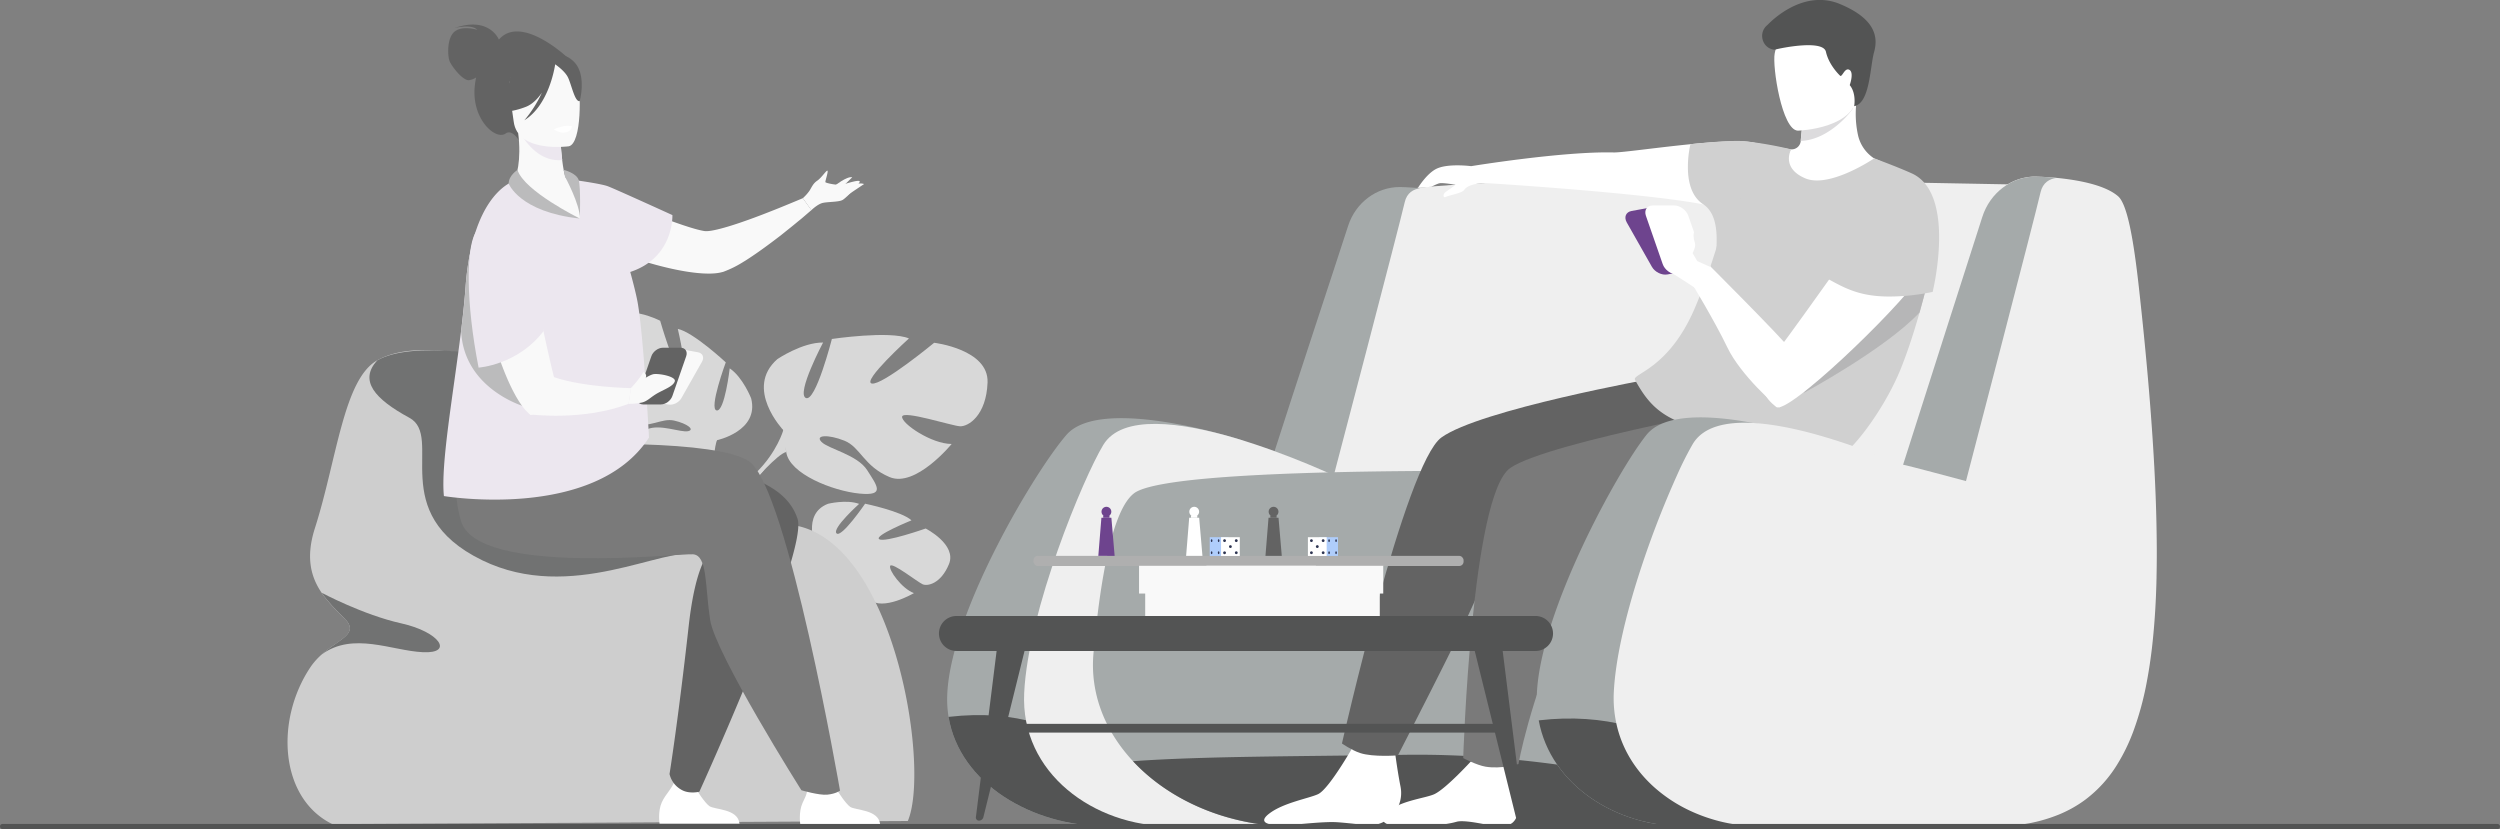 <svg id="_лой_1" data-name="‘лой_1" xmlns="http://www.w3.org/2000/svg" viewBox="0 0 2188.8 725.84"><rect x="0" y="0" width="2188.8" height="725.84" fill="#808080" stroke="none"/><defs><style>.cls-1{fill:#d8d8d8;}.cls-2{fill:#efefef;}.cls-3{fill:#a5aaaa;}.cls-4{fill:#535454;}.cls-5{fill:#fff;}.cls-6{fill:#d0d0d0;}.cls-7{fill:#636363;}.cls-8{fill:#7a7a7a;}.cls-9{fill:#dcdbdd;}.cls-10{fill:#6e448e;}.cls-11{fill:#b6b6b7;}.cls-12{fill:#cecece;}.cls-13{fill:#717272;}.cls-14{fill:#f9f9f9;}.cls-15{fill:#ece7ef;}.cls-16{fill:#bbbbbc;}.cls-17{fill:#afafaf;}.cls-18{fill:#afcdfb;}.cls-19{fill:#2e3552;}</style></defs><path class="cls-1" d="M735.28,503.34s-12.73-29.49,10.6-38.47c0,0,16.26-4,27.21.1,0,0-24.05,21.6-19.75,25.83s25-26,25-26,32.08,6.65,40.61,14.58c0,0-33.39,13.52-28.19,16.55s40.6-9.41,40.6-9.41,27.45,13.94,20.42,31.14-18.72,19.55-23,17.72S802,515.77,800.31,519.19s10.13,20,20.78,23.89c0,0-27.43,16.19-39,5.47s-9.52-21.39-16.78-27.89-14.5-8.73-12.23-3.7,16.4,13.62,18.58,23.69,4.74,17.19-8.66,10.71-33-23.85-30.38-35.94Z" transform="translate(-20.92 -23.8)"/><path class="cls-1" d="M837.44,513.71s-77.78-27.48-102.16-10.37c0,0-7.42,10.32-22.51,17.13l-3.4,4.45s18.11-10.14,23.26-9.5C732.63,515.42,733.66,485.16,837.44,513.71Z" transform="translate(-20.92 -23.8)"/><path class="cls-1" d="M712.77,520.47s-20.78,7.25-28.88,29.21l3,1.23S699.43,529.5,712,523.5,712.77,520.47,712.77,520.47Z" transform="translate(-20.92 -23.8)"/><path class="cls-1" d="M648.57,409.22s37.28-7.92,30-36.66c0,0-7.25-18.5-18.77-26.26,0,0-4.41,38.1-11.45,36.84s8-42.1,8-42.1-28.45-26.48-42-29.29c0,0,9.84,41.6,3.33,38.64s-18.76-45.75-18.76-45.75-32.33-17-44.15,1.61-6.08,31.54-1.39,34.39,37.42,12.55,35.26,16.52-26.28,3.91-37.38-3.71c0,0,3.16,37.66,21.47,41.49s27.24-5.47,38.51-2.9,18.4,8,12,9.29-24.44-6.52-35.68-1.73-19.88,7.22-4.42,15.74,45.76,15.61,55.64,4.75Z" transform="translate(-20.92 -23.8)"/><path class="cls-1" d="M568.42,317.47s80,56.41,80.15,91.75c0,0-4.9,14.27-1.13,33.55l-2,6.35s-2.6-24.49-6.76-29C638.7,420.09,667.28,398.32,568.42,317.47Z" transform="translate(-20.92 -23.8)"/><path class="cls-1" d="M647.44,442.77s7.24,25.08-8.45,48l-3.23-2s12.09-26.86,9.28-43.13S647.44,442.77,647.44,442.77Z" transform="translate(-20.92 -23.8)"/><path class="cls-1" d="M706.72,400.39s-34.59-36.45-5.17-62.2c0,0,21.7-14.68,40-14.5,0,0-23.67,44.67-15.09,48.56s22.79-51.68,22.79-51.68,50.68-7.51,67.47-.46c0,0-41.74,37.83-32.47,39.49s54.55-35.7,54.55-35.7,47.81,5.67,46.75,34.72-16.95,38.8-24.17,38.4-50-14.32-50.65-8.39,25.64,23.88,43.39,23.88c0,0-31.56,38.55-54.31,29s-25.5-26.28-39.67-31.91-26-5-19.94,1.15,31.42,11.17,40,24.77,16.21,22.7-6.94,20.4-61.37-17.22-64-36.4Z" transform="translate(-20.92 -23.8)"/><path class="cls-1" d="M862.3,360.58s-129,1.55-155.58,39.81c0,0-5.34,19.15-23.82,37.28L680.29,446s21.13-24.65,29-26.48C709.33,419.56,694.54,374.57,862.3,360.58Z" transform="translate(-20.92 -23.8)"/><path class="cls-1" d="M682.9,437.67s-26.61,21.84-26.68,58.46l5,.19s6.91-38.21,22.12-53.78S682.9,437.67,682.9,437.67Z" transform="translate(-20.92 -23.8)"/><path class="cls-2" d="M1130.43,488.68c2.59,7.09,27.5,13.68,64.48,19.5,6.51,1,13.4,2,20.61,3,125.84,17.08,470.5,26.62,491.74,21.58,29.36-7,87.77-347.25,87.77-347.25s-172-3.43-308.59-5.11c-46.73-.56-192.66,1.6-248.8,11C1191.59,199.05,1126.24,477.18,1130.43,488.68Z" transform="translate(-20.92 -23.8)"/><path class="cls-3" d="M1187.38,445s59.12-225.19,63.39-244.11c1.9-8.44,7.76-11.49,13.66-12.27-10.39-1-18-1.07-18-1.07-20.46,0-38.64,13.69-45.2,34-14.32,44.38-42.77,129.63-69.48,213C1133.15,434.52,1187.38,445,1187.38,445Z" transform="translate(-20.92 -23.8)"/><path class="cls-3" d="M851.4,651.44c9.71,58.49,73.19,95.74,138.29,95.74h129l-10-337.91s-123.13-40.13-154-4.81c-27.07,31-100.49,153.45-104.36,226A97,97,0,0,0,851.4,651.44Z" transform="translate(-20.92 -23.8)"/><path class="cls-4" d="M851.4,651.44c9.71,58.49,73.19,95.74,138.29,95.74H1053C1010.77,720.29,972.63,637.45,851.4,651.44Z" transform="translate(-20.92 -23.8)"/><path class="cls-2" d="M1193.73,442.37s-174-83.49-206.92-28.95c-17.49,29-65.64,144.49-69.19,217-3.46,70.44,61.45,116.76,128.23,116.76h118.59Z" transform="translate(-20.92 -23.8)"/><path class="cls-3" d="M1012.89,690.25q2.16,2.31,4.42,4.55c18.73,18.52,43.16,33.25,71.1,42.39a212.53,212.53,0,0,0,68.42,10.32l42,0h.57l199,.07,114,0h1.69v-.06l4-27.77,36.11-280.06s-499.76-15.09-540.4,16c-18.87,14.44-29.58,74.3-35.52,140.25C975.14,631.15,988.53,664.11,1012.89,690.25Z" transform="translate(-20.92 -23.8)"/><path class="cls-4" d="M1012.89,690.25q2.16,2.31,4.42,4.55c18.73,18.52,43.16,33.25,71.1,42.39a212.53,212.53,0,0,0,68.42,10.32l42,0h.57l199,.07,114,0,1.7-.06,4-27.77c-69.91-18.12-166.63-36.53-267.54-35.1C1154.2,686.07,1073.51,685.9,1012.89,690.25Z" transform="translate(-20.92 -23.8)"/><path class="cls-5" d="M1286,192.44c.85-.87,7.4-5.12,9.16-6.87,0,0-10.34-1.87-13.75-1.35-2,.3-7.29,3.1-7.29,3.1l-11.78,1s7.42-12.27,16-16.63c10.06-5.1,30.62-2.41,30.62-2.41s80.07-13.11,124.85-12c12,.3,97.46-13.63,122.08-8.7,13,2.6,24.73,4.66,32.3,5.89a8,8,0,0,0,9.31-7.23v-.08a214,214,0,0,1,3.41-25.19l30-14.55,15.1,8c-.15,1.66-.25,3.3-.3,4.9a86.57,86.57,0,0,0,2,22.1,32.87,32.87,0,0,0,23.74,24.35l.15,0c-22.53,19.4-137.15,53.19-139.1,43.28C1530,196.78,1320.68,184,1320.68,184s-13.89.3-17.65,5.85c-2.23,3.3-12.23,4.47-16.34,6.38C1284.58,197.25,1284,194.47,1286,192.44Z" transform="translate(-20.92 -23.8)"/><path class="cls-5" d="M1208.49,672.36s-23.3,42-33.61,46.75c-8.2,3.76-30.38,7.49-42.73,17-14.34,11,10.48,10.45,15.94,10.45,0,0,27.76-3.31,40.92-3,7.58.16,30.17,3,30.17,3a28.44,28.44,0,0,0,28-33.64l-.09-.48c-3.22-16.24-5.72-37.18-5.72-37.18Z" transform="translate(-20.92 -23.8)"/><path class="cls-6" d="M1498.76,173.35c.49,10.92,3.53,22.89,13.26,29.21,15.37,10,11.48,36,11.38,46.19l65.78-94.18a324.62,324.62,0,0,0-40.06-7.06c-13.28-1.45-48.21,2.55-48.21,2.55A92.3,92.3,0,0,0,1498.76,173.35Z" transform="translate(-20.92 -23.8)"/><path class="cls-5" d="M1310.23,688.8s-23.21,25.57-33.53,30.31c-7.37,3.38-27.22,5.35-39,13.93-12.48,9.06-2.92,13.52,4.33,13.52,0,0,33.17,2.64,54.31-3.32,5.76-1.62,21.52,1.61,27.14,2.86,1.7.37,12.54,1.26,14.27,1,12.88-1.65,13.47-14,12.26-27.29a72.22,72.22,0,0,0-1.06-7.41c-3.22-16.24-5.16-31.34-5.16-31.34Z" transform="translate(-20.92 -23.8)"/><path class="cls-7" d="M1195.83,674.74s8.39,5.86,15.76,8.31c11.61,3.87,33.25,2.08,33.25,2.08s55.25-107.19,66.91-134.3c11-25.7,20.31-82.05,20.31-82.05,8.43-.45,71.55,8.48,127,2.49,29.5-3.19,54.45-10.47,62.91-25.37,24.37-42.92-53.47-90.78-53.47-90.78s-152.18,27.43-185.62,51.72C1251.18,429.86,1195.83,674.74,1195.83,674.74Z" transform="translate(-20.92 -23.8)"/><path class="cls-8" d="M1302,687.54s11.83,6.2,19.49,7.49c13.92,2.36,28.91-2.3,28.91-2.3s8.5-51.34,43.34-133.5c8.75-20.61,14.18-58.54,15.36-59.06,0,0,183.58-2.71,205.69-45.46,3.58-6.93,7.58-26.49,7.14-32.84-2.31-33.82-46.22-46.86-46.22-46.86s-198.44,35.09-232.5,58.49S1302,687.54,1302,687.54Z" transform="translate(-20.92 -23.8)"/><path class="cls-6" d="M1713.24,248.76a53.21,53.21,0,0,1-1.08,6.3c-1.76,8.57-5.58,24.56-10.62,42.32-4.89,17.25-11,36.18-17.4,51.57-16.19,38.62-50.16,81.91-62,78.34-15.46-4.67-46-16.48-101.8-26.13-44.28-7.67-56.32-24-67.88-44.63-3.18-5.68,28.75-8.63,52-62.27,15.36-35.39,28.1-84.15,28.1-84.15l56.57-55.55c-.27.46-8.92,16.17,12.11,25.29,21.34,9.27,60.55-17.39,60.55-17.39C1661.85,162.64,1714.65,179.32,1713.24,248.76Z" transform="translate(-20.92 -23.8)"/><path class="cls-9" d="M1600.91,122a214,214,0,0,0-3.41,25.19c25.51-.84,45.7-27.29,45.85-28.95-3.08-1.64-6.18-7.49-12.39-10.79Z" transform="translate(-20.92 -23.8)"/><path class="cls-5" d="M1595,138.2s53.67-1.53,52.2-34.94,4.48-56.1-29.85-56.54-40.43,12.61-42.65,23.88S1581,137.74,1595,138.2Z" transform="translate(-20.92 -23.8)"/><path class="cls-4" d="M1644.27,116.77s2.14-11.1-3.88-18.45c0,0,3.95-10.88-.23-13.34s-6.4,6.84-8.23,5.08-9.92-10-12.37-20.91-39.7-3.24-44.1-2a5.33,5.33,0,0,1-2.77-.12c-9.33-2.39-12.1-14.5-4.89-20.88.44-.38.85-.77,1.22-1.15,3.94-4,31.35-30.7,62.7-17.72s33.65,29.11,30,42.16S1658.2,114.14,1644.27,116.77Z" transform="translate(-20.92 -23.8)"/><path class="cls-5" d="M1606.24,117.67a17.49,17.49,0,0,1-10.74,6.12c-7.26,1.28-8.85-4.39-8.85-4.39S1593.31,117.21,1606.24,117.67Z" transform="translate(-20.92 -23.8)"/><path class="cls-5" d="M1511.1,249.73s69.64,69.46,78.08,80.75-7.58,50.21-10.38,49.91-34.12-28.6-45.43-52.2-32.12-57.78-32.12-57.78Z" transform="translate(-20.92 -23.8)"/><path class="cls-10" d="M1480.8,264.08l18.67-3.41c4.92-.9,6.8-5.36,4.19-10l-22-38.84c-2.61-4.61-8.71-7.62-13.64-6.72l-18.66,3.41c-4.93.9-6.8,5.36-4.19,10l22,38.84C1469.77,262,1475.88,265,1480.8,264.08Z" transform="translate(-20.92 -23.8)"/><path class="cls-5" d="M1488.82,264h19c5,0,7.66-4.06,5.92-9.07l-14.65-42.16c-1.74-5-7.2-9.07-12.21-9.07h-19c-5,0-7.66,4.06-5.92,9.07l14.65,42.16C1478.35,260,1483.81,264,1488.82,264Z" transform="translate(-20.92 -23.8)"/><path class="cls-5" d="M1504.78,275.73s-14.55-9.58-22-14.17-13.61-34.2-10.17-33.71,32.29,13,41.93,27.41S1504.78,275.73,1504.78,275.73Z" transform="translate(-20.92 -23.8)"/><path class="cls-2" d="M1518.54,257.64s-2.85-10.31-2.3-12-5.48-10.49-6.75-13.77-2.93-8.33-4.69-6.06-1.26,6.93,0,10.48-2,9.09-2,9.09l4.11,7Z" transform="translate(-20.92 -23.8)"/><path class="cls-11" d="M1712.16,255.06c-1.76,8.57-5.58,24.56-10.62,42.32-30,32-101.51,70.51-101.51,70.51l62.52-81.66,32.33-37S1706,248.45,1712.16,255.06Z" transform="translate(-20.92 -23.8)"/><path class="cls-5" d="M1716,222.67s7.49,11.91-14.14,43.21S1585.46,387.7,1576,380.09s-21.28-19.41.68-48.48S1668.87,203,1668.87,203Z" transform="translate(-20.92 -23.8)"/><path class="cls-6" d="M1617,265.54c17.89,10,31,17.95,58.4,17.88a184,184,0,0,0,37.6-4.07s21.17-86.08-18.39-103.8c-13.62-6.11-32.73-13.09-32.73-13.09S1584.92,247.67,1617,265.54Z" transform="translate(-20.92 -23.8)"/><path class="cls-3" d="M1368.1,654.5c10.46,56.73,67.84,92.68,126.66,92.68h118.59l-9.27-340.91s-113.15-37.13-141.57-1.81c-24.9,31-92.42,153.45-96,226A104.55,104.55,0,0,0,1368.1,654.5Z" transform="translate(-20.92 -23.8)"/><path class="cls-4" d="M1368.1,654.5c10.46,56.73,67.84,92.68,126.66,92.68h94.9C1545.24,718.87,1485.43,640.65,1368.1,654.5Z" transform="translate(-20.92 -23.8)"/><path class="cls-2" d="M1436,656.87c4.72,22.4,16.77,41.45,33.27,56.22h0a130,130,0,0,0,33.69,21.62,145.69,145.69,0,0,0,49,12.22l2.65.16c.71,0,1.42.06,2.12.08,1.18.05,2.35.09,3.53.1l1.88,0h118.59v-.06l6.85.08c12.2.14,25,.28,36.79.37l5.86.05h2.13c11.69.08,22,.11,29.4.06a207.34,207.34,0,0,0,29.33-2.12,137.64,137.64,0,0,0,32.68-8.8q2.67-1.1,5.24-2.33t5.16-2.63a103.27,103.27,0,0,0,12.86-8.24,111.16,111.16,0,0,0,27.36-30.21,161.76,161.76,0,0,0,14.22-29.13,266,266,0,0,0,12.22-45.43c.09-.44.17-.87.25-1.31q2.13-11.73,3.7-24.69.71-5.89,1.3-12.06,2.13-21.76,2.83-46.85c0-1.46.08-2.93.11-4.4l0-1q.43-20,0-42-.16-9.69-.49-19.79-.15-4.6-.33-9.28-.9-23.52-2.61-49.28-.77-11.58-1.68-23.62-3.78-49.65-10.17-107.5c-4.8-43.84-10.34-74.49-18.39-81.47-11.88-10.3-36.66-14.44-53.9-16.1h0c-10.69-1-18.47-1.11-18.47-1.11l-1.15,0-.82,0c-.65,0-1.31.07-2,.13l-1.1.1c-.24,0-.48.05-.71.09l-1.08.14c-.65.09-1.28.21-1.91.32l-1.31.28-.11,0-.94.22c-.6.14-1.19.3-1.78.47-.4.12-.8.23-1.19.36l-.83.27a48.68,48.68,0,0,0-9.43,4.38,51.47,51.47,0,0,0-22.23,28.52c-13.76,43-38.33,119.93-63.91,200.38-.12.4-.26.8-.38,1.21q-2.21,6.93-4.42,13.9c-.15.46-.29.94-.44,1.4-.08.24-.16.48-.23.71-1.45-.6-2.94-1.24-4.48-1.87l-.17-.07c-6.13-2.56-13.06-5.36-20.55-8.21h0c-3.88-1.47-7.9-3-12.05-4.47-11.71-4.21-24.34-8.39-37.14-12-5.68-1.61-11.41-3.1-17.09-4.41-7.3-1.7-14.55-3.15-21.61-4.21l-.61-.1-2.5-.35c-5-.69-9.85-1.19-14.56-1.46h0c-24.12-1.39-44.09,3.14-53.23,18.31a284.28,284.28,0,0,0-13.2,26,828.75,828.75,0,0,0-35.06,91.73c-10.92,34.66-19.51,70.76-20.94,99.92A104.13,104.13,0,0,0,1436,656.87Z" transform="translate(-20.92 -23.8)"/><path class="cls-3" d="M1742.18,445s60.87-233.16,65.26-252.76c2-8.73,8-11.89,14.07-12.7-10.7-1-18.48-1.11-18.48-1.11-21.06,0-39.78,14.17-46.54,35.24-14.74,45.94-41.89,130.67-69.38,217C1688.5,430.6,1742.18,445,1742.18,445Z" transform="translate(-20.92 -23.8)"/><path class="cls-12" d="M815.73,742.6l-503.81,2.74C266,722.94,261.43,654.78,292.66,608a59,59,0,0,1,9.84-11.13h0c15.56-13.88,33.41-18.16,20.14-31.42-7.14-7.14-14.48-14.3-20.14-22.65-9.33-13.77-14.1-30.83-5.89-56.51,19.24-60.22,25.1-130.41,54.55-147h0c31.8-17.83,82.82-5.21,133.21,4.43,0,0,43,8.19,83.6,44.53,18.62,16.64,14.85,76.38,15,76.44.39.21-5.37,25.06,39,35.46,24.07,5.64,63.06-27.18,103.08-14.32C806.24,511.91,834.83,697.87,815.73,742.6Z" transform="translate(-20.92 -23.8)"/><path class="cls-13" d="M379.34,389.58C410,406.13,358.08,473,443.14,514.34c78.08,38,159.92-13,188.28-5.1,30,8.4-126.06-164.87-126.06-164.87C455,334.73,383,321.47,351.19,339.3v0C335.07,357,348.73,373,379.34,389.58Z" transform="translate(-20.92 -23.8)"/><path class="cls-13" d="M391.23,594.82c-27.31-1.26-61.24-18.19-88.71,2,15.56-13.88,33.41-18.16,20.14-31.42-7.14-7.14-14.48-14.3-20.14-22.65,0,0,36.23,19.38,69.78,26.83S418.53,596.08,391.23,594.82Z" transform="translate(-20.92 -23.8)"/><path class="cls-7" d="M457.69,58.47c-.74-1.75-9.4-20.27-38.79-10.16,0,0,14.92-3.76,19.79,1.57,0,0-12.68-4-19.64,1.49s-6.3,21.15-4.6,25.73S426.17,94.69,431.67,94a16.51,16.51,0,0,0,6.08-2.32,72.91,72.91,0,0,0-1.24,8.44c-2.48,28.2,18.35,46.85,27.17,40.53,5.65-4,11.54,6,11.54,6l42.14-72.81S477.17,36,457.69,58.47Z" transform="translate(-20.92 -23.8)"/><path class="cls-14" d="M536.75,230c-39.92,17.83-69.92-45.13-67.32-45.78,4-4.51,8.11-20.59,5.18-43.74l2.07.14,34.71,2.57s.54,10.77,1.74,20.81c.8,6.61,1.88,12.9,3.29,15.65.41.81,7.94,1.9,8,1.91C525,182.15,547.39,225.19,536.75,230Z" transform="translate(-20.92 -23.8)"/><path class="cls-5" d="M791.53,745.52H721.58s-1.67-10.66,2-18.75c3.5-7.76,5.74-9.89,1.93-18.86,4.45,4.58,17.43,7.88,27.54,6.52,1.24,2,8,12.76,12.14,15.73C769.74,733.45,790.12,732.28,791.53,745.52Z" transform="translate(-20.92 -23.8)"/><path class="cls-5" d="M668.37,744.91h-70s-1.68-10.66,2-18.74c3.5-7.76,10.32-12.95,12.32-21.91,4.45,4.58,7,10.93,17.15,9.57,1.24,2,8,12.76,12.14,15.73C646.58,732.85,667,731.68,668.37,744.91Z" transform="translate(-20.92 -23.8)"/><path class="cls-14" d="M723.81,197.32l7.51,10.43s-3.28,2.83-8.52,7.32c-1.59,1.33-2.54,2.05-2.54,2.05-4.23,3.56-9.44,7.69-15.09,12.22l-.07.08c-9.86,7.59-21.1,15.94-31.3,22.4-.92.57-1.83,1.13-2.73,1.67a92.68,92.68,0,0,1-16.54,8.16,10.48,10.48,0,0,1-1.61.45c-13.52,3.64-40.82-1.1-67.59-9.27-3.7-1.12-7.34-2.32-10.9-3.46a265.3,265.3,0,0,1-35.58-14.54,104.74,104.74,0,0,1-15.29-9,42.94,42.94,0,0,1-3.9-3c-21.73-17.8-11.51-35.08-7.38-35.1,5.16-.06,12.39,1.3,20.75,3.44,13.19,3.56,29.43,9.2,45.34,15.09,8.75,3.2,17.44,6.48,25.59,9.33,4.88,1.82,9.53,3.46,13.82,4.93,8.22,2.78,15.05,4.81,19.8,5.55,3.09.49,8.83-.6,15.86-2.52,1.87-.5,3.83-1.07,5.88-1.69,11.33-3.44,24.94-8.48,36.76-13.18,5.82-2.27,11.23-4.5,15.72-6.35C719.06,199.34,723.81,197.32,723.81,197.32Z" transform="translate(-20.92 -23.8)"/><path class="cls-7" d="M426.61,416.43s-15.7,48.91,19.32,72.11c46.93,31.09,177,4.59,191.88,20.48,3.76,4-7.61,6.05-14,63.54-9.23,82.67-16.7,128.92-16.7,128.92a21.32,21.32,0,0,0,11.45,14.33C625,719,633.2,717,633.2,717s95.56-209.81,86-238.92c-16.48-50.41-107.75-45.47-213.54-75.25C441.1,384.67,426.61,416.43,426.61,416.43Z" transform="translate(-20.92 -23.8)"/><path class="cls-8" d="M476.13,415.36c46.45-4.29,173.22-6.48,200.63,12.36C710.51,450.9,756.37,716,756.37,716s-3.53,2.8-11.2,3.55c-7.14.7-22.63-3.87-22.63-3.87s-75.38-119.39-79.91-149.26-2.2-56.44-15-57.33-187.95,19.29-202.91-28.66c-11.68-37.45,2.32-73.69,2.32-73.69S433.27,419.33,476.13,415.36Z" transform="translate(-20.92 -23.8)"/><path class="cls-15" d="M572.72,261.91c2.88,10.53,5.24,20,6.4,26.32,5.35,29.29,10,118.67,10,118.67-47.45,73.25-179.54,51.22-179.54,51.22-2.91-27.76,8.24-89.52,15-144.47,1.66-13.47,3.05-26.52,3.92-38.56A242.61,242.61,0,0,1,432.14,247c11.26-58.72,40.22-65.17,40.22-65.17,13.54,26.29,56.27,33.37,56.27,33.37.53-14.8-4.26-33.65-4.26-33.65,5.41.65,23.43,3.38,28.59,5.27,6.08,2.23,56.67,25.3,56.67,25.3S611.26,249.25,572.72,261.91Z" transform="translate(-20.92 -23.8)"/><path class="cls-15" d="M511.4,143.15s.53,10.76,1.74,20.81c-19,1.78-31.18-14.29-36.46-23.38Z" transform="translate(-20.92 -23.8)"/><path class="cls-14" d="M518.89,151.89s-44.78,6.22-48.23-21.73-11.54-46,16.9-51.12,35.33,4.82,38.75,13.87S530.45,149.55,518.89,151.89Z" transform="translate(-20.92 -23.8)"/><path class="cls-7" d="M523.08,77.53c-8-7.56-13-5.07-15.61-2.18-26.18-10.49-39.54,11.38-39.54,11.38a53.8,53.8,0,0,1-13.61,33.68s8.79,4,27.06-3.1c5.57-2.19,10.22-6.91,14-12.41A105.66,105.66,0,0,1,480,129.11c21.25-13.17,26.47-45.6,27-49,3,2.13,9.1,6.81,11.38,11.85,3.11,6.84,5.91,21.37,10.12,20.35C528.49,112.29,535,88.87,523.08,77.53Z" transform="translate(-20.92 -23.8)"/><path class="cls-14" d="M723.81,197.32a39.3,39.3,0,0,0,5.7-6.34c2.1-3.15,3-6.31,6.94-9s8.41-9.88,9-8.62-2.1,9-1.89,9.88,11.35,3.25,15.56,2.05,14.72-4.57,14.51-2.47-11.36,13.88-14.93,16-14.3,1.47-18.5,2.94-8.92,6.05-8.92,6.05Z" transform="translate(-20.92 -23.8)"/><path class="cls-14" d="M751.38,186.71s10.93-8.83,15.7-7.71l-7.85,7.71Z" transform="translate(-20.92 -23.8)"/><path class="cls-14" d="M760.91,196l16.54-11.08a10.36,10.36,0,0,0-6.41,0C767.67,186,760.91,196,760.91,196Z" transform="translate(-20.92 -23.8)"/><path class="cls-16" d="M478.87,379.37c-.77-.42-51.89-15.73-54.23-65.72,1.66-13.47,3.05-26.52,3.92-38.56A242.61,242.61,0,0,1,432.14,247c8.19-1.26,18,7.55,22.42,20.64C463.63,294.53,478.63,378.25,478.87,379.37Z" transform="translate(-20.92 -23.8)"/><path class="cls-14" d="M485,386.74a13.23,13.23,0,0,1-1.35-1.19c-11.31-10.15-23.15-37.78-31.56-67-1.17-4-2.23-8.05-3.3-12a286.31,286.31,0,0,1-7.83-41,112.42,112.42,0,0,1-.87-19.21,43.79,43.79,0,0,1,.45-5.34c3.33-30.3,25.09-31.22,27.55-27.48,3.11,4.65,6.15,12,9.15,20.91,4.57,14.1,9,32.21,13.1,50.16,2.27,9.85,14.49,67.8,16.63,72.56C508.32,360.36,489.15,390,485,386.74Z" transform="translate(-20.92 -23.8)"/><path class="cls-15" d="M465.34,203.91s-21.16,10.28-28.55,24.35-8.29,59,3.15,117.39c0,0,34.48-2.27,57-32.16C497,313.49,488.59,195.47,465.34,203.91Z" transform="translate(-20.92 -23.8)"/><path class="cls-16" d="M474,172.55s-7.71,4.8-7.73,11.92c0,0,9.12,24.91,62.34,30.69C528.63,215.16,479.64,191.07,474,172.55Z" transform="translate(-20.92 -23.8)"/><path class="cls-16" d="M515.59,178.48s13.42,24.67,13,36.68c0,0,.91-27.31-1-33.65s-13.22-9-13.22-9Z" transform="translate(-20.92 -23.8)"/><path class="cls-5" d="M505.72,137c.45,0,4.71,3.8,10.34,2.74s5.57-5.48,5.57-5.48a25.06,25.06,0,0,0-7.21,0A59,59,0,0,0,505.72,137Z" transform="translate(-20.92 -23.8)"/><path class="cls-14" d="M606.22,378l-15.37-2.81c-4.05-.74-5.6-4.42-3.45-8.22l18.11-32c2.14-3.8,7.17-6.28,11.23-5.53l15.37,2.8c4,.74,5.6,4.42,3.45,8.22l-18.11,32C615.31,376.22,610.28,378.7,606.22,378Z" transform="translate(-20.92 -23.8)"/><path class="cls-7" d="M599.62,377.89H584c-4.12,0-6.3-3.34-4.87-7.46l12.06-34.72c1.43-4.12,5.93-7.46,10-7.46h15.63c4.12,0,6.3,3.34,4.87,7.46l-12.06,34.72C608.25,374.55,603.74,377.89,599.62,377.89Z" transform="translate(-20.92 -23.8)"/><path class="cls-14" d="M573.37,363.61s14.75-11.84,20.34-12.31,19.29,2.35,18,6.38-7.62,6.37-14.31,9.93-9.43,7.55-14.78,8.68a62.58,62.58,0,0,1-11.39,1.1Z" transform="translate(-20.92 -23.8)"/><path class="cls-14" d="M573.37,363.61s8.43-9.2,10.26-13.34a.88.88,0,0,1,1.35-.33c1.26.95,2.9,3.1.13,6.85C581.14,362.2,573.37,363.61,573.37,363.61Z" transform="translate(-20.92 -23.8)"/><path class="cls-14" d="M485,386.74c1.56-.14,45.93,5.82,86.26-9.35l2.14-13.78s-41.47-.54-68.41-9.9S485,386.74,485,386.74Z" transform="translate(-20.92 -23.8)"/><path class="cls-4" d="M1365.25,593.74h-507A15.31,15.31,0,0,1,843,578.43h0a15.3,15.3,0,0,1,15.31-15.31h507a15.3,15.3,0,0,1,15.31,15.31h0A15.31,15.31,0,0,1,1365.25,593.74Z" transform="translate(-20.92 -23.8)"/><path class="cls-4" d="M1336.33,592h-24.67l36.45,147.18a4.07,4.07,0,0,0,4,3.08h0a2.7,2.7,0,0,0,2.66-3Z" transform="translate(-20.92 -23.8)"/><path class="cls-4" d="M893.69,592h24.66L881.9,739.22A4.06,4.06,0,0,1,878,742.3h0a2.7,2.7,0,0,1-2.67-3Z" transform="translate(-20.92 -23.8)"/><rect class="cls-4" x="872.22" y="633.74" width="445.74" height="7.66"/><rect class="cls-17" x="904.83" y="486.66" width="376.56" height="8.89" rx="3.8"/><polygon class="cls-10" points="975.89 486.66 961.6 486.66 964.3 453.31 973.03 453.31 975.89 486.66"/><rect class="cls-10" x="965.89" y="451.29" width="5.48" height="2.02"/><path class="cls-10" d="M985.32,471.82a4.29,4.29,0,1,1,4.29,4.28A4.29,4.29,0,0,1,985.32,471.82Z" transform="translate(-20.92 -23.8)"/><polygon class="cls-7" points="1122.22 486.66 1107.93 486.66 1110.63 453.31 1119.37 453.31 1122.22 486.66"/><rect class="cls-7" x="1112.22" y="451.29" width="5.48" height="2.02"/><path class="cls-7" d="M1131.65,471.82a4.29,4.29,0,1,1,4.29,4.28A4.29,4.29,0,0,1,1131.65,471.82Z" transform="translate(-20.92 -23.8)"/><polygon class="cls-5" points="1052.76 486.66 1038.47 486.66 1041.17 453.31 1049.9 453.31 1052.76 486.66"/><rect class="cls-5" x="1042.76" y="451.29" width="5.48" height="2.02"/><path class="cls-5" d="M1062.19,471.82a4.29,4.29,0,1,1,4.28,4.28A4.29,4.29,0,0,1,1062.19,471.82Z" transform="translate(-20.92 -23.8)"/><rect class="cls-18" x="1155.01" y="470.33" width="16.42" height="16.42"/><rect class="cls-5" x="1145.1" y="470.33" width="16.42" height="16.42"/><path class="cls-19" d="M1173,502.35a1.24,1.24,0,1,1,1.23,1.23A1.23,1.23,0,0,1,1173,502.35Z" transform="translate(-20.92 -23.8)"/><path class="cls-19" d="M1167.87,497.14a1.23,1.23,0,1,1,1.23,1.23A1.24,1.24,0,0,1,1167.87,497.14Z" transform="translate(-20.92 -23.8)"/><path class="cls-19" d="M1178.14,497.14a1.23,1.23,0,1,1,1.23,1.23A1.24,1.24,0,0,1,1178.14,497.14Z" transform="translate(-20.92 -23.8)"/><path class="cls-19" d="M1167.87,507.72a1.23,1.23,0,1,1,1.23,1.23A1.23,1.23,0,0,1,1167.87,507.72Z" transform="translate(-20.92 -23.8)"/><circle class="cls-19" cx="1158.45" cy="483.92" r="1.23"/><path class="cls-19" d="M1183.82,497.14c0-.68.33-1.24.73-1.24s.74.56.74,1.24-.33,1.23-.74,1.23S1183.82,497.82,1183.82,497.14Z" transform="translate(-20.92 -23.8)"/><path class="cls-19" d="M1189.94,497.14c0-.68.33-1.24.74-1.24s.73.56.73,1.24-.32,1.23-.73,1.23S1189.94,497.82,1189.94,497.14Z" transform="translate(-20.92 -23.8)"/><path class="cls-19" d="M1183.82,507.72c0-.68.33-1.23.73-1.23s.74.55.74,1.23-.33,1.23-.74,1.23S1183.82,508.4,1183.82,507.72Z" transform="translate(-20.92 -23.8)"/><path class="cls-19" d="M1189.94,507.72c0-.68.33-1.23.74-1.23s.73.55.73,1.23-.32,1.23-.73,1.23S1189.94,508.4,1189.94,507.72Z" transform="translate(-20.92 -23.8)"/><rect class="cls-18" x="1080.06" y="494.13" width="16.42" height="16.42" transform="translate(2155.62 980.88) rotate(180)"/><rect class="cls-5" x="1089.96" y="494.13" width="16.42" height="16.42" transform="translate(2175.43 980.88) rotate(180)"/><circle class="cls-19" cx="1077.25" cy="478.55" r="1.23"/><path class="cls-19" d="M1104.54,497.14a1.24,1.24,0,1,0-1.23,1.23A1.24,1.24,0,0,0,1104.54,497.14Z" transform="translate(-20.92 -23.8)"/><path class="cls-19" d="M1094.27,497.14a1.23,1.23,0,1,0-1.23,1.23A1.24,1.24,0,0,0,1094.27,497.14Z" transform="translate(-20.92 -23.8)"/><circle class="cls-19" cx="1082.39" cy="483.92" r="1.23"/><path class="cls-19" d="M1094.27,507.72A1.23,1.23,0,1,0,1093,509,1.23,1.23,0,0,0,1094.27,507.72Z" transform="translate(-20.92 -23.8)"/><path class="cls-19" d="M1088.59,497.14c0-.68-.33-1.24-.74-1.24s-.73.56-.73,1.24.33,1.23.73,1.23S1088.59,497.82,1088.59,497.14Z" transform="translate(-20.92 -23.8)"/><path class="cls-19" d="M1082.46,497.14c0-.68-.33-1.24-.73-1.24s-.74.56-.74,1.24.33,1.23.74,1.23S1082.46,497.82,1082.46,497.14Z" transform="translate(-20.92 -23.8)"/><path class="cls-19" d="M1088.59,507.72c0-.68-.33-1.23-.74-1.23s-.73.55-.73,1.23.33,1.23.73,1.23S1088.59,508.4,1088.59,507.72Z" transform="translate(-20.92 -23.8)"/><path class="cls-19" d="M1082.46,507.72c0-.68-.33-1.23-.73-1.23s-.74.55-.74,1.23.33,1.23.74,1.23S1082.46,508.4,1082.46,507.72Z" transform="translate(-20.92 -23.8)"/><rect class="cls-14" x="1060.56" y="510.02" width="147.47" height="29.3"/><rect class="cls-14" x="1002.65" y="510.02" width="147.47" height="29.3"/><rect class="cls-14" x="1056.18" y="495.37" width="154.88" height="24.29"/><rect class="cls-14" x="997.26" y="495.37" width="154.88" height="24.29"/><rect class="cls-4" y="721.38" width="2188.8" height="4.47" rx="2.08"/></svg>